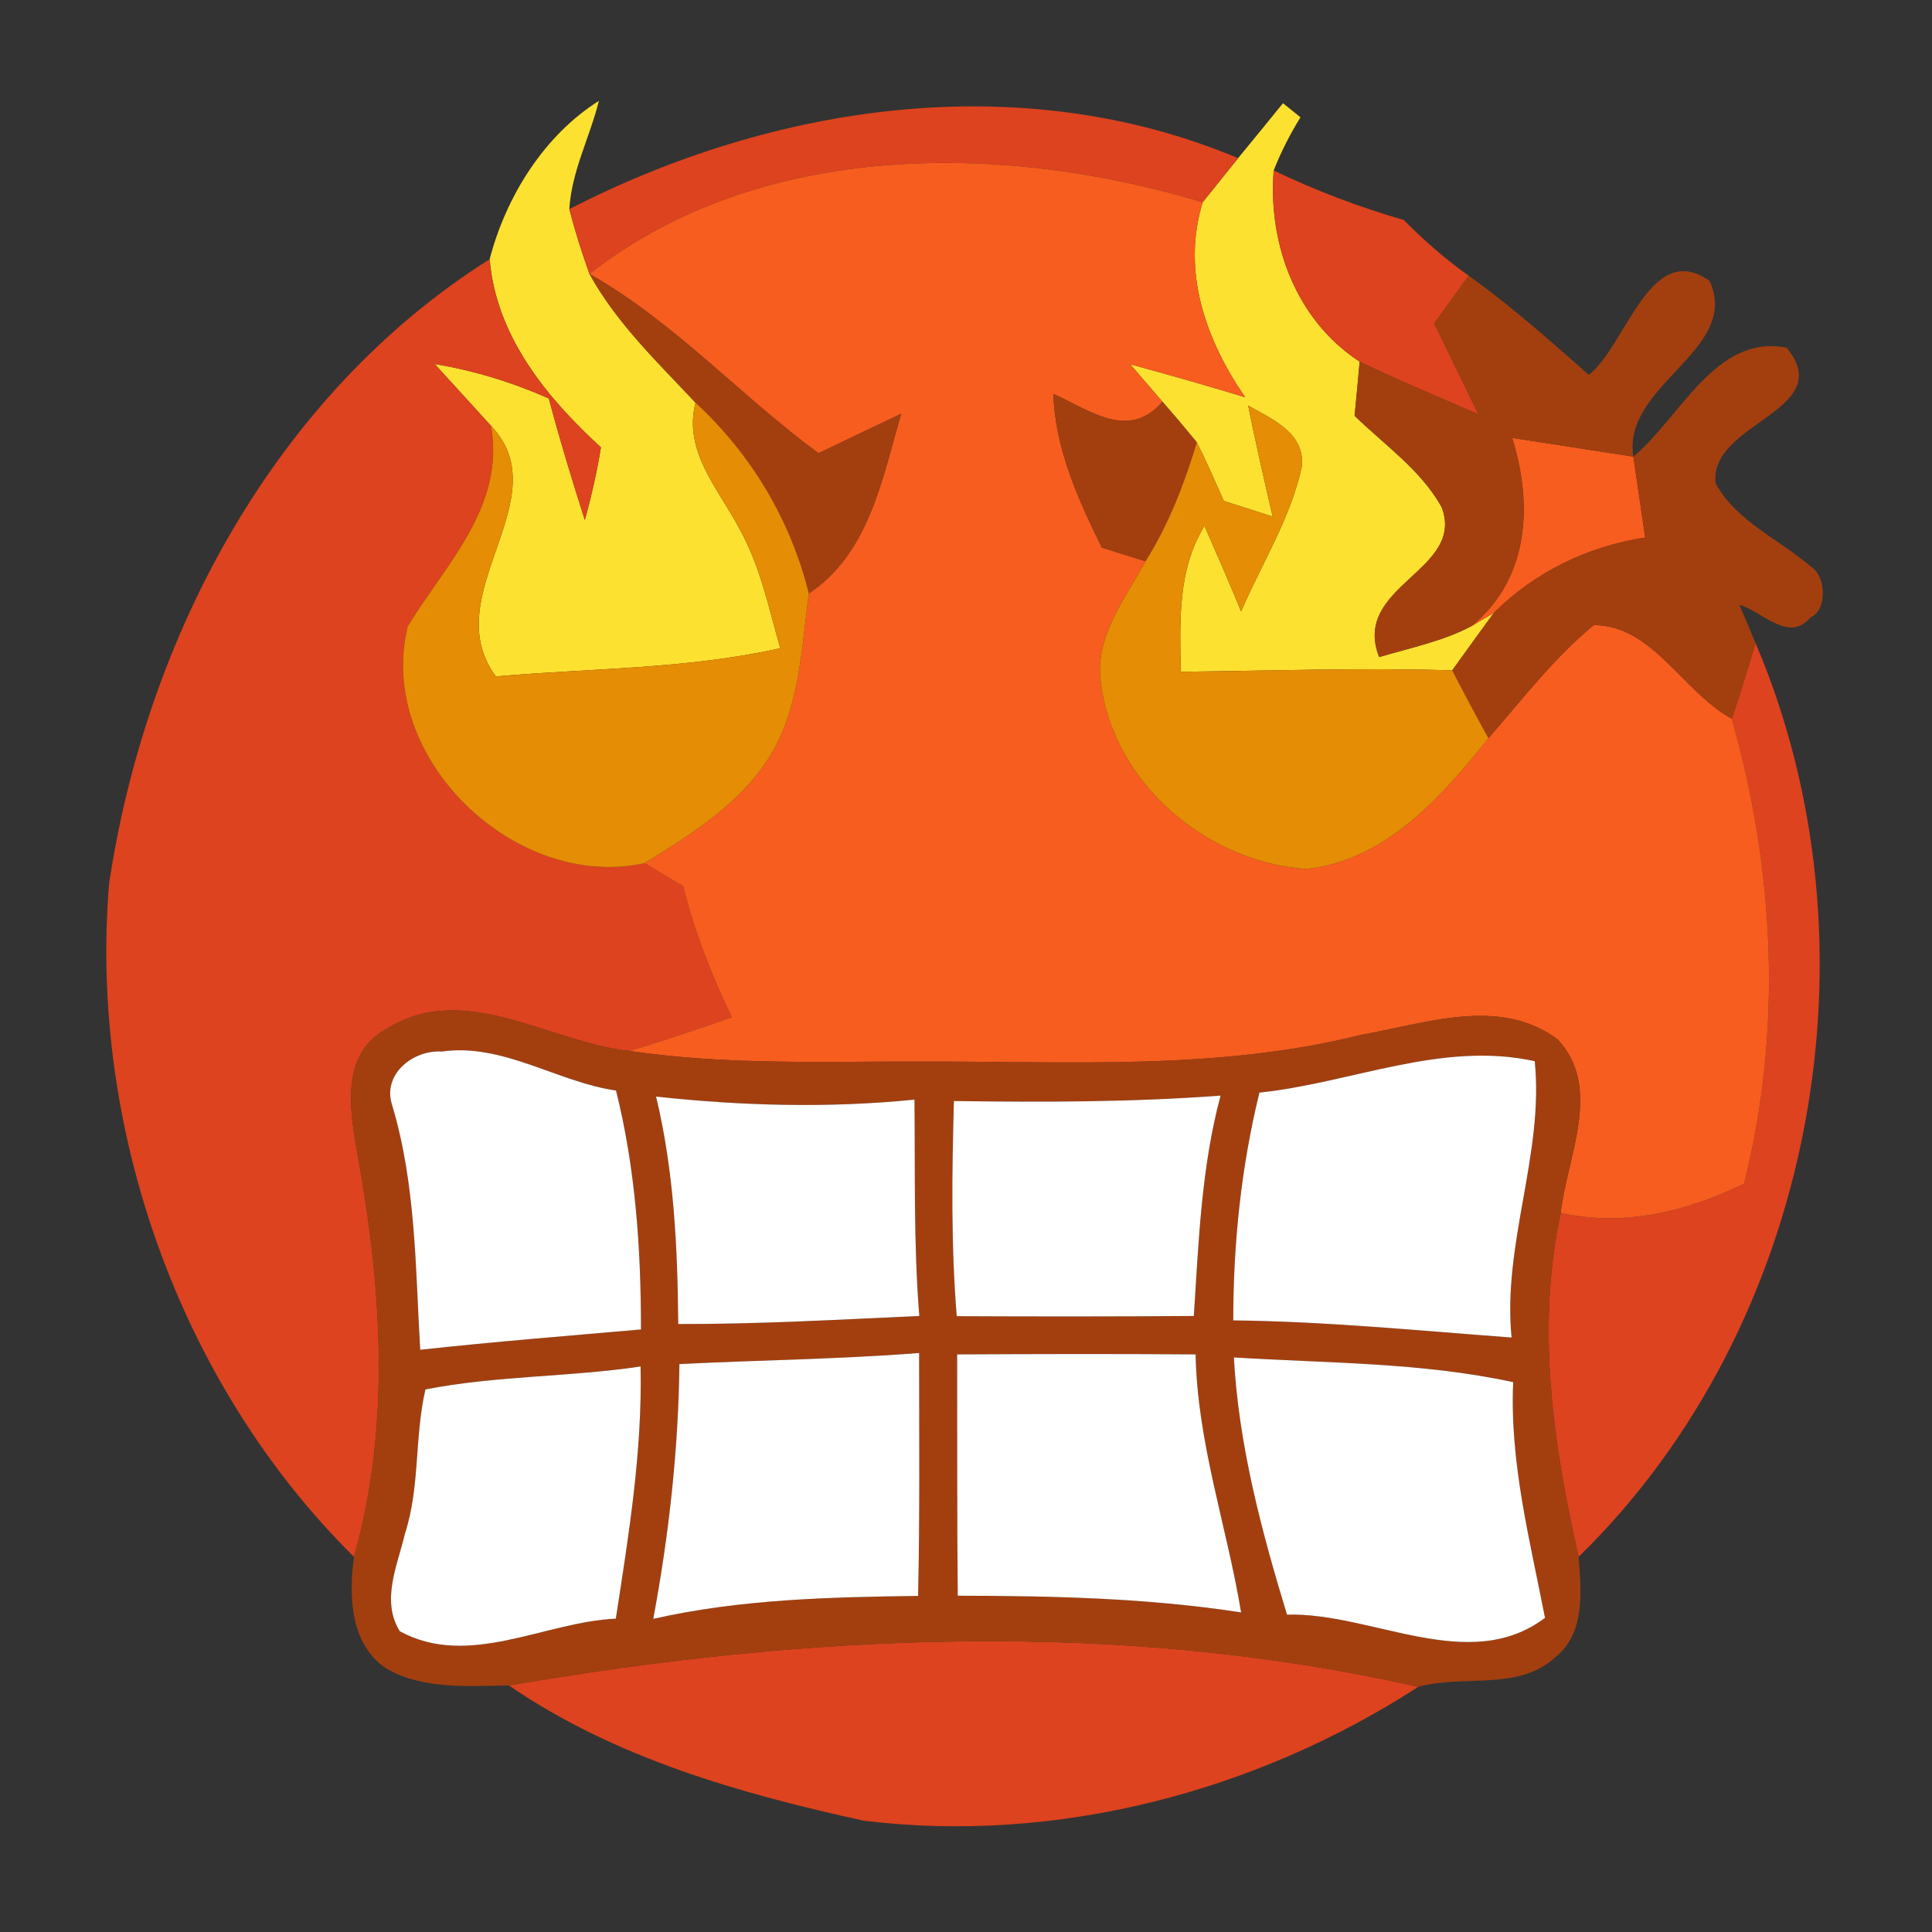 <svg xmlns="http://www.w3.org/2000/svg" width="128" height="128" version="1.1" viewBox="0 0 96 96"><rect x="0" y="0" width="96" height="96" fill="#333333" stroke="none"/><g id="#fde130ff"><path fill="#fde130" d="M 24.33 12.88 C 25.14 9.78 27.02 6.74 29.76 5.01 C 29.31 6.82 28.40 8.51 28.29 10.39 C 28.57 11.48 28.91 12.55 29.29 13.61 C 30.64 16.06 32.67 17.99 34.56 20.01 C 33.94 22.43 35.70 24.29 36.74 26.27 C 37.77 28.11 38.20 30.20 38.77 32.21 C 34.13 33.25 29.35 33.20 24.64 33.61 C 21.63 29.55 27.86 24.79 24.40 21.16 C 23.70 20.39 22.30 18.85 21.60 18.09 C 23.56 18.41 25.46 19.00 27.27 19.80 C 27.81 21.83 28.42 23.84 29.06 25.84 C 29.39 24.65 29.66 23.45 29.86 22.23 C 27.15 19.75 24.65 16.70 24.33 12.88 Z" opacity="1"/><path fill="#fde130" d="M 63.75 5.13 C 63.97 5.30 64.40 5.65 64.62 5.83 C 64.10 6.67 63.65 7.55 63.29 8.47 C 63.00 12.13 64.41 15.92 67.56 17.97 C 67.50 18.64 67.38 19.99 67.31 20.66 C 68.80 22.11 70.60 23.35 71.63 25.19 C 72.86 28.36 67.13 29.09 68.53 32.65 C 70.07 32.19 71.68 31.87 73.12 31.11 L 74.23 30.45 C 73.54 31.40 72.84 32.36 72.16 33.31 C 67.66 33.17 63.16 33.33 58.67 33.38 C 58.63 30.91 58.50 28.32 59.85 26.13 C 60.47 27.54 61.08 28.95 61.67 30.38 C 62.70 27.99 64.14 25.74 64.69 23.16 C 64.84 21.50 63.19 20.82 62.02 20.15 C 62.39 21.99 62.81 23.83 63.24 25.67 C 62.64 25.47 61.42 25.09 60.81 24.89 C 60.38 23.92 59.95 22.93 59.47 21.98 C 58.91 21.30 58.34 20.62 57.76 19.96 C 57.36 19.50 56.56 18.57 56.16 18.10 C 58.07 18.62 59.97 19.16 61.87 19.74 C 59.91 16.88 58.70 13.50 59.76 10.05 C 60.20 9.50 61.08 8.41 61.52 7.86 C 62.27 6.95 63.01 6.04 63.75 5.13 Z" opacity="1"/></g><g id="#dd431eff"><path fill="#dd431e" d="M 28.29 10.39 C 38.47 5.16 50.73 3.33 61.52 7.86 C 61.08 8.41 60.20 9.50 59.76 10.05 C 49.84 7.06 37.78 6.96 29.29 13.61 C 28.91 12.55 28.57 11.48 28.29 10.39 Z" opacity="1"/><path fill="#dd431e" d="M 67.56 17.97 C 64.41 15.92 63.00 12.13 63.29 8.47 C 65.37 9.47 67.53 10.29 69.75 10.93 C 70.75 11.94 71.82 12.88 72.98 13.70 C 72.41 14.49 71.84 15.28 71.27 16.07 C 72.00 17.58 72.73 19.08 73.46 20.59 C 71.49 19.73 69.50 18.91 67.56 17.97 Z" opacity="1"/><path fill="#dd431e" d="M 5.42 43.91 C 7.26 31.65 13.65 19.62 24.33 12.88 C 24.65 16.70 27.15 19.75 29.86 22.23 C 29.66 23.45 29.39 24.65 29.06 25.84 C 28.42 23.84 27.81 21.83 27.27 19.80 C 25.46 19.00 23.56 18.41 21.60 18.09 C 22.30 18.85 23.70 20.39 24.40 21.16 C 25.10 25.18 22.16 28.00 20.26 31.12 C 18.65 37.66 25.63 44.31 32.03 42.89 C 32.51 43.18 33.46 43.75 33.94 44.03 C 34.51 46.29 35.35 48.46 36.37 50.55 C 34.68 51.13 32.99 51.71 31.27 52.22 C 27.30 51.80 23.08 48.70 19.22 51.12 C 16.96 52.32 17.36 55.06 17.73 57.14 C 18.95 63.80 19.46 70.76 17.59 77.36 C 8.91 68.78 4.42 56.03 5.42 43.91 Z" opacity="1"/><path fill="#dd431e" d="M 87.23 31.95 C 93.65 47.00 90.21 65.87 78.44 77.36 C 77.17 71.77 76.32 65.95 77.55 60.27 C 80.70 60.97 83.82 60.20 86.66 58.82 C 88.58 51.22 88.19 43.21 86.05 35.71 C 86.47 34.46 86.86 33.21 87.23 31.95 Z" opacity="1"/><path fill="#dd431e" d="M 25.29 83.75 C 40.19 81.18 55.64 80.45 70.47 83.82 C 62.41 89.04 52.49 91.64 42.92 90.47 C 36.77 89.12 30.55 87.36 25.29 83.75 Z" opacity="1"/></g><g id="#f75d1eff"><path fill="#f75d1e" d="M 29.29 13.61 C 37.78 6.96 49.84 7.06 59.76 10.05 C 58.70 13.50 59.91 16.88 61.87 19.74 C 59.97 19.16 58.07 18.62 56.16 18.10 C 56.56 18.57 57.36 19.50 57.76 19.96 C 56.08 21.92 54.13 20.37 52.34 19.57 C 52.43 22.30 53.57 24.80 54.75 27.21 C 55.29 27.38 56.38 27.72 56.92 27.89 C 55.90 29.76 54.37 31.67 54.70 33.93 C 55.33 38.94 59.99 42.86 64.93 43.18 C 68.89 42.73 71.62 39.60 73.96 36.68 C 75.64 34.75 77.21 32.70 79.19 31.06 C 82.12 31.06 83.64 34.41 86.05 35.71 C 88.19 43.21 88.58 51.22 86.66 58.82 C 83.82 60.20 80.70 60.97 77.55 60.27 C 77.86 57.49 79.65 54.05 77.40 51.65 C 74.52 49.49 70.81 50.87 67.64 51.42 C 60.58 53.19 53.26 52.74 46.06 52.75 C 41.13 52.73 36.17 52.95 31.27 52.22 C 32.99 51.71 34.68 51.13 36.37 50.55 C 35.35 48.46 34.51 46.29 33.94 44.03 C 33.46 43.75 32.51 43.18 32.03 42.89 C 34.40 41.42 36.91 39.87 38.36 37.40 C 39.75 35.01 39.83 32.16 40.19 29.49 C 43.20 27.48 43.83 23.78 44.78 20.56 C 43.41 21.21 42.04 21.86 40.67 22.52 C 36.79 19.67 33.52 16.01 29.29 13.61 Z" opacity="1"/><path fill="#f75d1e" d="M 75.14 21.76 C 77.14 22.07 79.15 22.38 81.16 22.69 C 81.36 24.03 81.55 25.37 81.75 26.71 C 78.89 27.15 76.29 28.41 74.23 30.45 L 73.12 31.11 C 75.99 28.75 76.17 25.08 75.14 21.76 Z" opacity="1"/></g><g id="#a33f0ffe"><path fill="#a33f0f" d="M 29.29 13.61 C 33.52 16.01 36.79 19.67 40.67 22.52 C 42.04 21.86 43.41 21.21 44.78 20.56 C 43.83 23.78 43.20 27.48 40.19 29.49 C 39.29 25.84 37.32 22.55 34.56 20.01 C 32.67 17.99 30.64 16.06 29.29 13.61 Z" opacity="1"/><path fill="#a33f0f" d="M 72.98 13.70 C 75.08 15.20 77.01 16.92 78.95 18.63 C 80.83 17.13 82.00 11.87 84.95 13.96 C 86.52 17.40 80.59 19.11 81.16 22.69 C 79.15 22.38 77.14 22.07 75.14 21.76 C 76.17 25.08 75.99 28.75 73.12 31.11 C 71.68 31.87 70.07 32.19 68.53 32.65 C 67.13 29.09 72.86 28.36 71.63 25.19 C 70.60 23.35 68.80 22.11 67.31 20.66 C 67.38 19.99 67.50 18.64 67.56 17.97 C 69.50 18.91 71.49 19.73 73.46 20.59 C 72.73 19.08 72.00 17.58 71.27 16.07 C 71.84 15.28 72.41 14.49 72.98 13.70 Z" opacity="1"/><path fill="#a33f0f" d="M 81.16 22.69 C 83.48 20.78 85.25 16.57 88.78 17.28 C 91.35 20.43 84.88 20.98 85.25 24.03 C 86.30 25.92 88.41 26.80 90.00 28.17 C 90.73 28.62 90.82 30.31 89.96 30.68 C 88.89 31.97 87.57 30.38 86.43 30.05 C 86.63 30.53 87.03 31.48 87.23 31.95 C 86.86 33.21 86.47 34.46 86.05 35.71 C 83.64 34.41 82.12 31.06 79.19 31.06 C 77.21 32.70 75.64 34.75 73.96 36.68 C 73.34 35.56 72.74 34.44 72.16 33.31 C 72.84 32.36 73.54 31.40 74.23 30.45 C 76.29 28.41 78.89 27.15 81.75 26.71 C 81.55 25.37 81.36 24.03 81.16 22.69 Z" opacity="1"/><path fill="#a33f0f" d="M 54.75 27.21 C 53.57 24.80 52.43 22.30 52.34 19.57 C 54.13 20.37 56.08 21.92 57.76 19.96 C 58.34 20.62 58.91 21.30 59.47 21.98 C 58.85 24.04 58.07 26.06 56.92 27.89 C 56.38 27.72 55.29 27.38 54.75 27.21 Z" opacity="1"/><path fill="#a33f0f" d="M 19.22 51.12 C 23.08 48.70 27.30 51.80 31.27 52.22 C 36.17 52.95 41.13 52.73 46.06 52.75 C 53.26 52.74 60.58 53.19 67.64 51.42 C 70.81 50.87 74.52 49.49 77.40 51.65 C 79.65 54.05 77.86 57.49 77.55 60.27 C 76.32 65.95 77.17 71.77 78.44 77.36 C 78.57 79.04 78.78 81.16 77.29 82.34 C 75.45 84.05 72.71 83.19 70.47 83.82 C 55.64 80.45 40.19 81.18 25.29 83.75 C 23.27 83.77 21.05 83.96 19.23 82.93 C 17.40 81.75 17.32 79.29 17.59 77.36 C 19.46 70.76 18.95 63.80 17.73 57.14 C 17.36 55.06 16.96 52.32 19.22 51.12 M 19.49 54.93 C 20.67 58.88 20.64 63.00 20.88 67.07 C 24.53 66.67 28.19 66.38 31.85 66.06 C 31.85 62.07 31.58 58.07 30.61 54.19 C 27.67 53.76 24.99 51.82 21.95 52.25 C 20.53 52.16 18.97 53.38 19.49 54.93 M 62.58 54.29 C 61.67 58.00 61.28 61.80 61.28 65.61 C 65.90 65.66 70.50 66.12 75.11 66.46 C 74.65 61.80 76.73 57.32 76.26 52.73 C 71.64 51.71 67.14 53.82 62.58 54.29 M 32.60 54.49 C 33.49 58.19 33.67 62.00 33.70 65.79 C 37.70 65.80 41.69 65.57 45.68 65.39 C 45.39 61.81 45.48 58.22 45.44 54.64 C 41.16 55.07 36.87 54.95 32.60 54.49 M 47.40 54.71 C 47.30 58.27 47.25 61.84 47.54 65.40 C 51.47 65.42 55.39 65.42 59.32 65.39 C 59.56 61.72 59.69 58.02 60.65 54.44 C 56.24 54.77 51.82 54.77 47.40 54.71 M 33.76 67.78 C 33.71 72.03 33.24 76.26 32.46 80.44 C 36.78 79.46 41.22 79.36 45.62 79.30 C 45.71 75.28 45.67 71.25 45.67 67.23 C 41.71 67.54 37.73 67.58 33.76 67.78 M 21.14 69.04 C 20.59 71.39 20.88 73.88 20.12 76.21 C 19.76 77.77 18.91 79.53 19.87 81.06 C 23.30 82.92 27.04 80.59 30.60 80.43 C 31.24 76.28 31.92 72.12 31.83 67.90 C 28.28 68.43 24.66 68.35 21.14 69.04 M 47.56 67.30 C 47.57 71.29 47.55 75.29 47.59 79.29 C 52.29 79.30 57.01 79.40 61.67 80.12 C 60.96 75.83 59.49 71.69 59.41 67.30 C 55.46 67.27 51.51 67.28 47.56 67.30 M 61.31 67.45 C 61.55 71.82 62.68 76.06 63.95 80.23 C 68.17 80.11 72.99 83.24 76.77 80.39 C 76.02 76.52 75.01 72.66 75.19 68.68 C 70.64 67.69 65.94 67.74 61.31 67.45 Z" opacity="1"/></g><g id="#e58d04ff"><path fill="#e58d04" d="M 24.40 21.16 C 27.86 24.79 21.63 29.55 24.64 33.61 C 29.35 33.20 34.13 33.25 38.77 32.21 C 38.20 30.20 37.77 28.11 36.74 26.27 C 35.70 24.29 33.94 22.43 34.56 20.01 C 37.32 22.55 39.29 25.84 40.19 29.49 C 39.83 32.16 39.75 35.01 38.36 37.40 C 36.91 39.87 34.40 41.42 32.03 42.89 C 25.63 44.31 18.65 37.66 20.26 31.12 C 22.16 28.00 25.10 25.18 24.40 21.16 Z" opacity="1"/><path fill="#e58d04" d="M 62.02 20.15 C 63.19 20.82 64.84 21.50 64.69 23.16 C 64.14 25.74 62.70 27.99 61.67 30.38 C 61.08 28.95 60.47 27.54 59.85 26.13 C 58.50 28.32 58.63 30.91 58.67 33.38 C 63.16 33.33 67.66 33.17 72.16 33.31 C 72.74 34.44 73.34 35.56 73.96 36.68 C 71.62 39.60 68.89 42.73 64.93 43.18 C 59.99 42.86 55.33 38.94 54.70 33.93 C 54.37 31.67 55.90 29.76 56.92 27.89 C 58.07 26.06 58.85 24.04 59.47 21.98 C 59.95 22.93 60.38 23.92 60.81 24.89 C 61.42 25.09 62.64 25.47 63.24 25.67 C 62.81 23.83 62.39 21.99 62.02 20.15 Z" opacity="1"/></g><g id="#ffffffff"><path fill="#fff" d="M 19.49 54.93 C 18.97 53.38 20.53 52.16 21.95 52.25 C 24.99 51.82 27.67 53.76 30.61 54.19 C 31.58 58.07 31.85 62.07 31.85 66.06 C 28.19 66.38 24.53 66.67 20.88 67.07 C 20.64 63.00 20.67 58.88 19.49 54.93 Z" opacity="1"/><path fill="#fff" d="M 62.58 54.29 C 67.14 53.82 71.64 51.71 76.26 52.73 C 76.73 57.32 74.65 61.80 75.11 66.46 C 70.50 66.12 65.90 65.66 61.28 65.61 C 61.28 61.80 61.67 58.00 62.58 54.29 Z" opacity="1"/><path fill="#fff" d="M 32.60 54.49 C 36.87 54.95 41.16 55.07 45.44 54.64 C 45.48 58.22 45.39 61.81 45.68 65.39 C 41.69 65.57 37.70 65.80 33.70 65.79 C 33.67 62.00 33.49 58.19 32.60 54.49 Z" opacity="1"/><path fill="#fff" d="M 47.40 54.71 C 51.82 54.77 56.24 54.77 60.65 54.44 C 59.69 58.02 59.56 61.72 59.32 65.39 C 55.39 65.42 51.47 65.42 47.54 65.40 C 47.25 61.84 47.30 58.27 47.40 54.71 Z" opacity="1"/><path fill="#fff" d="M 33.76 67.78 C 37.73 67.58 41.71 67.54 45.67 67.23 C 45.67 71.25 45.71 75.28 45.62 79.30 C 41.22 79.36 36.78 79.46 32.46 80.44 C 33.24 76.26 33.71 72.03 33.76 67.78 Z" opacity="1"/><path fill="#fff" d="M 21.14 69.04 C 24.66 68.35 28.28 68.43 31.83 67.90 C 31.92 72.12 31.24 76.28 30.60 80.43 C 27.04 80.59 23.30 82.92 19.87 81.06 C 18.91 79.53 19.76 77.77 20.12 76.21 C 20.88 73.88 20.59 71.39 21.14 69.04 Z" opacity="1"/><path fill="#fff" d="M 47.56 67.30 C 51.51 67.28 55.46 67.27 59.41 67.30 C 59.49 71.69 60.96 75.83 61.67 80.12 C 57.01 79.40 52.29 79.30 47.59 79.29 C 47.55 75.29 47.57 71.29 47.56 67.30 Z" opacity="1"/><path fill="#fff" d="M 61.31 67.45 C 65.94 67.74 70.64 67.69 75.19 68.68 C 75.01 72.66 76.02 76.52 76.77 80.39 C 72.99 83.24 68.17 80.11 63.95 80.23 C 62.68 76.06 61.55 71.82 61.31 67.45 Z" opacity="1"/></g></svg>